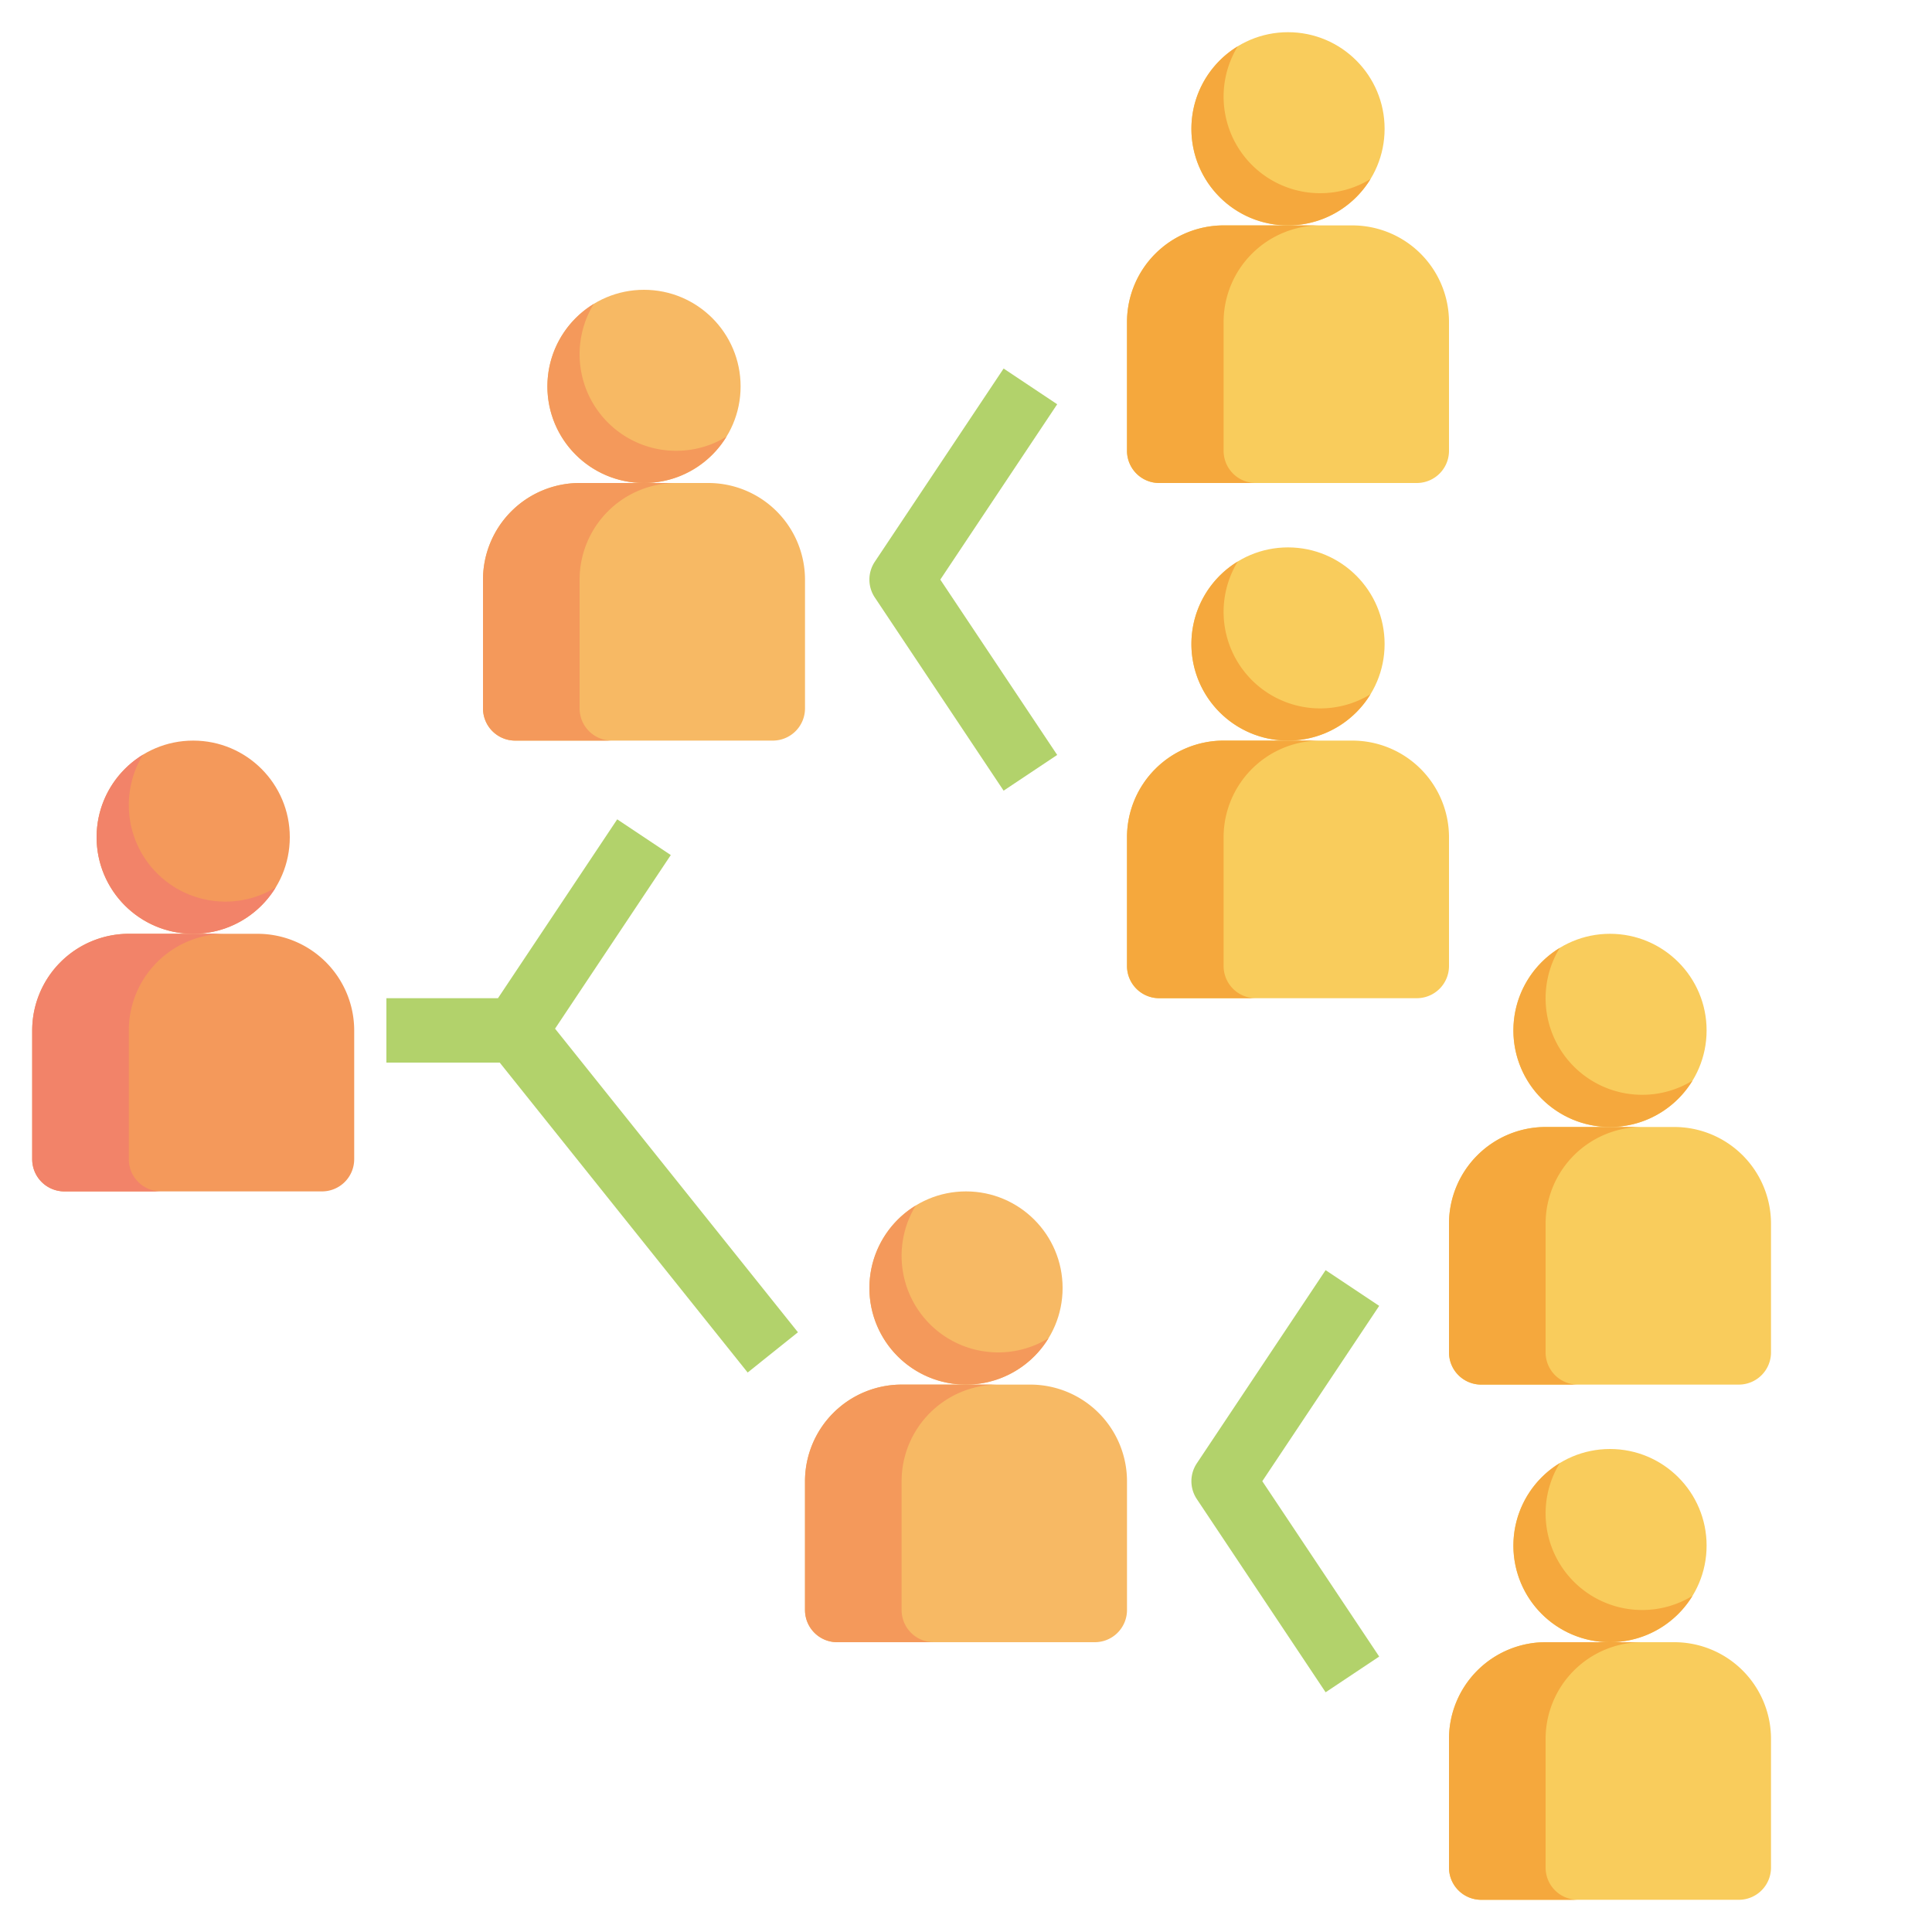 <?xml version="1.0" ?><svg viewBox="0 0 480 480" xmlns="http://www.w3.org/2000/svg"><g data-name="10-infectious" id="_10-infectious"><g id="flat"><circle cx="48" cy="208" r="24" style="fill:#f4995b"/><path d="M56,224a23.989,23.989,0,0,1-20.487-36.487,23.994,23.994,0,1,0,32.974,32.974A23.853,23.853,0,0,1,56,224Z" style="fill:#f28369"/><path d="M64,232H32A24.028,24.028,0,0,0,8,256v32a8,8,0,0,0,8,8H80a8,8,0,0,0,8-8V256A24.028,24.028,0,0,0,64,232Z" style="fill:#f4995b"/><path d="M32,288V256a24.028,24.028,0,0,1,24-24H32A24.028,24.028,0,0,0,8,256v32a8,8,0,0,0,8,8H40A8,8,0,0,1,32,288Z" style="fill:#f28369"/><circle cx="160" cy="96" r="24" style="fill:#f7b964"/><path d="M168,112a23.989,23.989,0,0,1-20.487-36.487,23.994,23.994,0,1,0,32.974,32.974A23.853,23.853,0,0,1,168,112Z" style="fill:#f4995b"/><path d="M176,120H144a24.028,24.028,0,0,0-24,24v32a8,8,0,0,0,8,8h64a8,8,0,0,0,8-8V144A24.028,24.028,0,0,0,176,120Z" style="fill:#f7b964"/><path d="M144,176V144a24.028,24.028,0,0,1,24-24H144a24.028,24.028,0,0,0-24,24v32a8,8,0,0,0,8,8h24A8,8,0,0,1,144,176Z" style="fill:#f4995b"/><circle cx="240" cy="320" r="24" style="fill:#f7b964"/><path d="M248,336a23.989,23.989,0,0,1-20.487-36.487,23.994,23.994,0,1,0,32.974,32.974A23.853,23.853,0,0,1,248,336Z" style="fill:#f4995b"/><path d="M256,344H224a24.028,24.028,0,0,0-24,24v32a8,8,0,0,0,8,8h64a8,8,0,0,0,8-8V368A24.028,24.028,0,0,0,256,344Z" style="fill:#f7b964"/><path d="M224,400V368a24.028,24.028,0,0,1,24-24H224a24.028,24.028,0,0,0-24,24v32a8,8,0,0,0,8,8h24A8,8,0,0,1,224,400Z" style="fill:#f4995b"/><circle cx="400" cy="384" r="24" style="fill:#f9cc5c"/><path d="M408,400a23.989,23.989,0,0,1-20.487-36.487,23.994,23.994,0,1,0,32.974,32.974A23.853,23.853,0,0,1,408,400Z" style="fill:#f5a83d"/><path d="M416,408H384a24.028,24.028,0,0,0-24,24v32a8,8,0,0,0,8,8h64a8,8,0,0,0,8-8V432A24.028,24.028,0,0,0,416,408Z" style="fill:#f9cc5c"/><path d="M384,464V432a24.028,24.028,0,0,1,24-24H384a24.028,24.028,0,0,0-24,24v32a8,8,0,0,0,8,8h24A8,8,0,0,1,384,464Z" style="fill:#f5a83d"/><circle cx="400" cy="256" r="24" style="fill:#f9cc5c"/><path d="M408,272a23.989,23.989,0,0,1-20.487-36.487,23.994,23.994,0,1,0,32.974,32.974A23.853,23.853,0,0,1,408,272Z" style="fill:#f5a83d"/><path d="M416,280H384a24.028,24.028,0,0,0-24,24v32a8,8,0,0,0,8,8h64a8,8,0,0,0,8-8V304A24.028,24.028,0,0,0,416,280Z" style="fill:#f9cc5c"/><path d="M384,336V304a24.028,24.028,0,0,1,24-24H384a24.028,24.028,0,0,0-24,24v32a8,8,0,0,0,8,8h24A8,8,0,0,1,384,336Z" style="fill:#f5a83d"/><circle cx="320" cy="160" r="24" style="fill:#f9cc5c"/><path d="M328,176a23.989,23.989,0,0,1-20.487-36.487,23.994,23.994,0,1,0,32.974,32.974A23.853,23.853,0,0,1,328,176Z" style="fill:#f5a83d"/><path d="M336,184H304a24.028,24.028,0,0,0-24,24v32a8,8,0,0,0,8,8h64a8,8,0,0,0,8-8V208A24.028,24.028,0,0,0,336,184Z" style="fill:#f9cc5c"/><path d="M304,240V208a24.028,24.028,0,0,1,24-24H304a24.028,24.028,0,0,0-24,24v32a8,8,0,0,0,8,8h24A8,8,0,0,1,304,240Z" style="fill:#f5a83d"/><circle cx="320" cy="32" r="24" style="fill:#f9cc5c"/><path d="M328,48a23.989,23.989,0,0,1-20.487-36.487,23.994,23.994,0,1,0,32.974,32.974A23.853,23.853,0,0,1,328,48Z" style="fill:#f5a83d"/><path d="M336,56H304a24.028,24.028,0,0,0-24,24v32a8,8,0,0,0,8,8h64a8,8,0,0,0,8-8V80A24.028,24.028,0,0,0,336,56Z" style="fill:#f9cc5c"/><path d="M304,112V80a24.028,24.028,0,0,1,24-24H304a24.028,24.028,0,0,0-24,24v32a8,8,0,0,0,8,8h24A8,8,0,0,1,304,112Z" style="fill:#f5a83d"/><path d="M249.344,196.438l-32-48a8,8,0,0,1,0-8.875l32-48,13.312,8.875L233.615,144l29.041,43.563Z" style="fill:#b2d26b"/><path d="M329.344,420.438l-32-48a8,8,0,0,1,0-8.875l32-48,13.312,8.875L313.615,368l29.041,43.563Z" style="fill:#b2d26b"/><polygon points="198.247 331.002 137.901 255.57 166.656 212.438 153.344 203.563 123.719 248 96 248 96 264 124.155 264 185.753 340.998 198.247 331.002" style="fill:#b2d26b"/></g></g></svg>